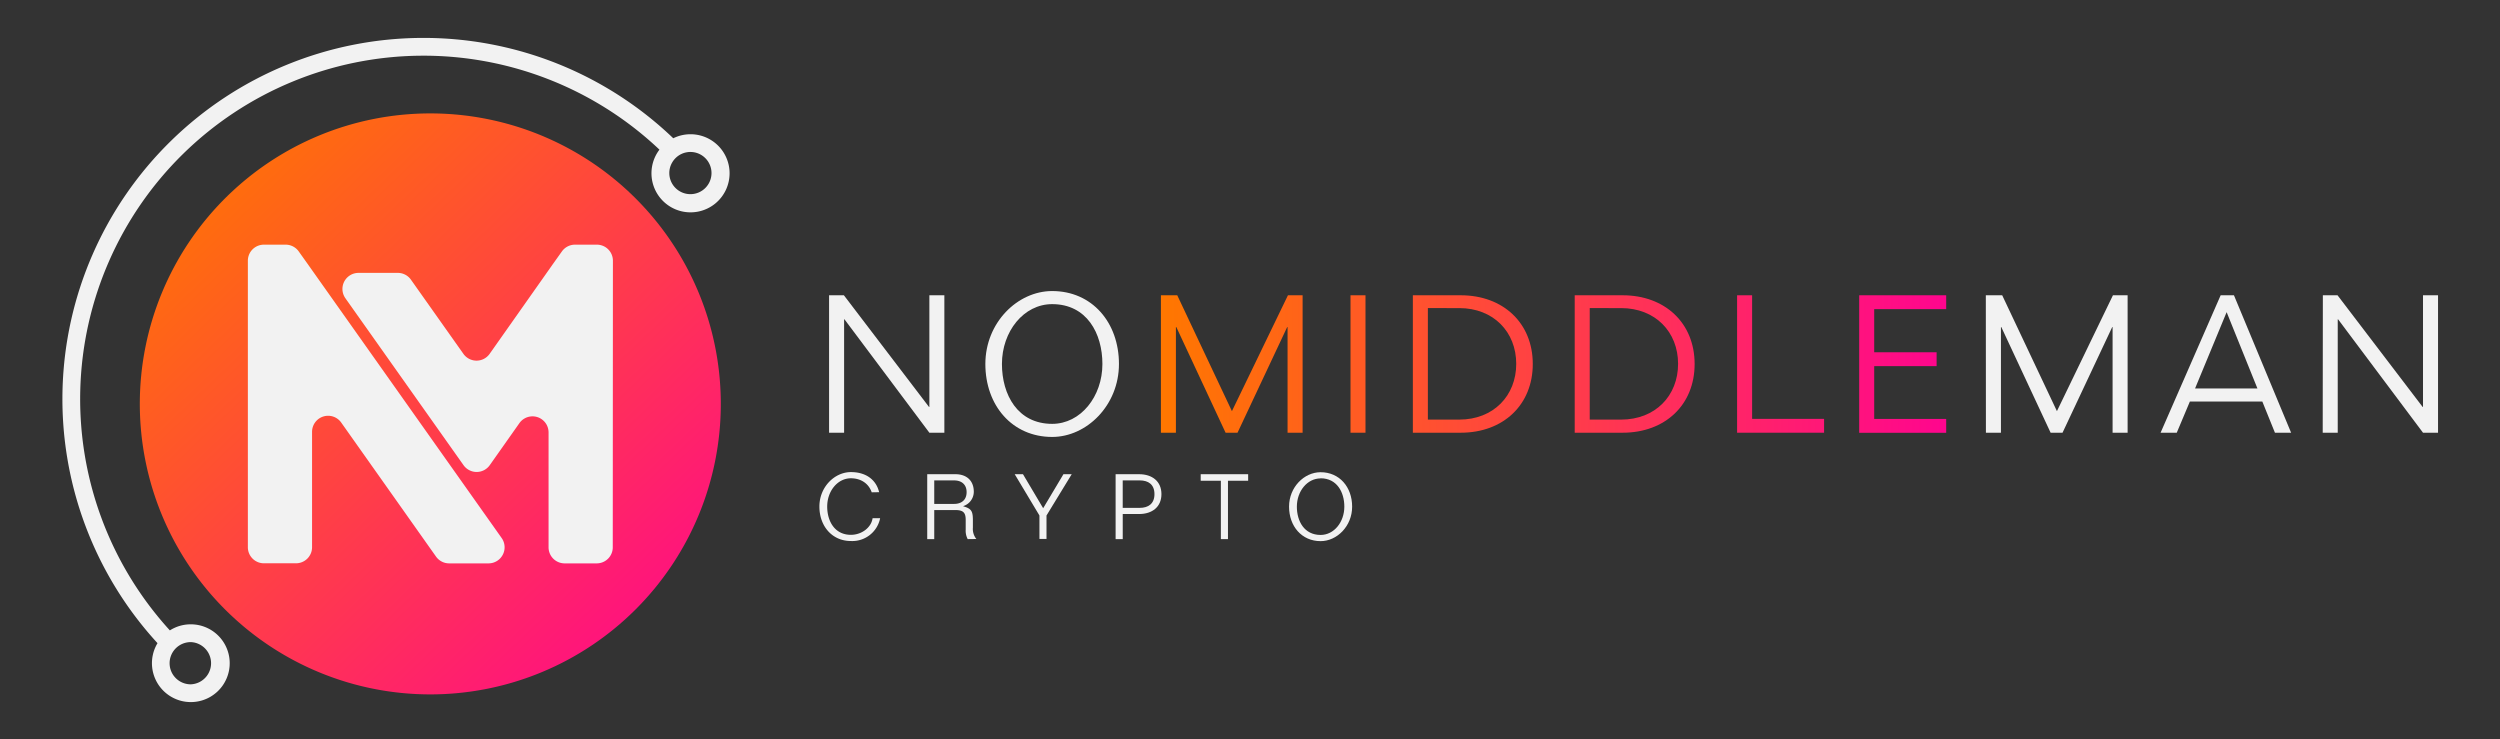 <svg id="Layer_1" data-name="Layer 1" xmlns="http://www.w3.org/2000/svg" xmlns:xlink="http://www.w3.org/1999/xlink" viewBox="0 0 852 252"><rect x="0" y="0" width="852" height="252" fill="#333333" stroke="none"/><defs><style>.cls-1{fill:#f2f2f2;}.cls-2{fill:url(#linear-gradient);}.cls-3{fill:url(#linear-gradient-7);}</style><linearGradient id="linear-gradient" x1="396.7" y1="124.05" x2="676.2" y2="124.05" gradientUnits="userSpaceOnUse"><stop offset="0" stop-color="#f70"/><stop offset="1" stop-color="#ff0095"/></linearGradient><linearGradient id="linear-gradient-7" x1="61.12" y1="48.13" x2="247.46" y2="243.24" xlink:href="#linear-gradient"/></defs><title>fullcolorlight</title><path class="cls-1" d="M282.55,100.63h5.05l29,38.05h.13V100.63h5.11v46.84h-5.11L287.8,108.83h-.13v38.64h-5.12Z"/><path class="cls-1" d="M358.58,99.19c13.64,0,22.76,10.76,22.76,24.86s-11,24.86-22.76,24.86c-13.65,0-22.77-10.76-22.77-24.86S346.77,99.19,358.58,99.19Zm0,4.46c-9.71,0-17.12,9.31-17.12,20.4,0,10.43,5.31,20.4,17.12,20.4,9.71,0,17.12-9.31,17.12-20.4C375.7,113.62,370.38,103.65,358.58,103.65Z"/><path class="cls-2" d="M395.64,100.63h5.57l18.63,39.49,19.09-39.49h5v46.84H438.8v-36h-.13l-16.92,36h-4.07l-16.79-36h-.14v36h-5.11Z"/><path class="cls-2" d="M460.25,100.63h5.11v46.84h-5.11Z"/><path class="cls-2" d="M481.5,100.63h16.33c14.43,0,24.54,9.45,24.54,23.42s-10.11,23.42-24.54,23.42H481.5ZM486.62,143h10.69c11.68,0,19.42-8.14,19.42-19s-7.74-19-19.42-19H486.62Z"/><path class="cls-2" d="M536.66,100.63H553c14.43,0,24.53,9.45,24.53,23.42s-10.1,23.42-24.53,23.42H536.66ZM541.78,143h10.69c11.68,0,19.42-8.14,19.42-19s-7.74-19-19.42-19H541.78Z"/><path class="cls-2" d="M592,100.63h5.12v42.12h24.53v4.72H592Z"/><path class="cls-2" d="M633.61,100.63h29.65v4.72H638.73v14.7H660v4.72H638.73v18h24.53v4.72H633.61Z"/><path class="cls-1" d="M676.77,100.63h5.58L701,140.12l19.09-39.49h5v46.84h-5.12v-36h-.13l-16.93,36h-4.06l-16.8-36h-.13v36h-5.12Z"/><path class="cls-1" d="M756.8,100.63h4.53l19.48,46.84H775.3L771,136.84H746.31l-4.47,10.63h-5.51Zm-8.72,31.75h21.25l-10.49-26Z"/><path class="cls-1" d="M791.63,100.63h5l29,38.05h.13V100.63h5.12v46.84h-5.12l-28.93-38.64h-.13v38.64h-5.12Z"/><path class="cls-1" d="M297.08,167.78C296,164.65,293.24,163,290,163c-4.58,0-8.09,4.4-8.09,9.63,0,4.93,2.51,9.64,8.09,9.64,3.56,0,6.91-2.39,7.38-5.67h2.57a9.68,9.68,0,0,1-9.95,7.78c-6.44,0-10.75-5.09-10.75-11.75s5.17-11.74,10.75-11.74c5.05,0,8.58,2.54,9.61,6.85Z"/><path class="cls-1" d="M329.79,183.73a6.18,6.18,0,0,1-.68-3.25v-3.31c0-2.54-.9-3.35-3.62-3.35h-7.1v9.91H316V161.61h9.61c3.72,0,6.26,2.11,6.26,6a5.16,5.16,0,0,1-3.6,4.87v.06c2.73.81,3.29,1.55,3.29,4.77v2.48a5.52,5.52,0,0,0,1.18,3.9Zm-11.4-12h6.82c2.38,0,4.21-1.3,4.21-4s-1.83-4-4.21-4h-6.82Z"/><path class="cls-1" d="M354.24,175.68l-8.43-14.07h2.82l6.88,11.59,6.91-11.59h2.82l-8.59,14.07v8h-2.41Z"/><path class="cls-1" d="M380.2,161.61h8c4.46,0,7.62,2.42,7.62,6.79s-3.16,6.78-7.62,6.78h-5.57v8.55H380.2Zm2.42,11.47h5.82c2.85,0,5-1.37,5-4.68s-2.11-4.68-5-4.68h-5.82Z"/><path class="cls-1" d="M425.37,161.61v2.23h-6.88v19.89h-2.42V163.84H409.2v-2.23Z"/><path class="cls-1" d="M450.06,160.93c6.45,0,10.75,5.08,10.75,11.74s-5.17,11.75-10.75,11.75c-6.44,0-10.75-5.09-10.75-11.75S444.48,160.93,450.06,160.93Zm0,2.11c-4.58,0-8.09,4.4-8.09,9.63,0,4.93,2.51,9.64,8.09,9.64,4.59,0,8.09-4.4,8.09-9.64C458.15,167.75,455.64,163,450.06,163Z"/><circle class="cls-1" cx="146.65" cy="134.77" r="82.98"/><path class="cls-1" d="M65,212.77a13.16,13.16,0,0,0-7.11,2.07A117,117,0,0,1,224.74,51a13.31,13.31,0,1,0,4.71-3.88A123.05,123.05,0,0,0,53.68,219.19,13.25,13.25,0,1,0,65,212.77ZM229.09,55.36a7.18,7.18,0,0,1,5.08-3.48,6.08,6.08,0,0,1,1.13-.09A7.19,7.19,0,1,1,228.1,59,7.07,7.07,0,0,1,229.09,55.36ZM65,233.22a7.2,7.2,0,0,1-7.2-7.19,7.07,7.07,0,0,1,.35-2.22,7.22,7.22,0,0,1,4.12-4.44,7.3,7.3,0,0,1,2.73-.54,7.2,7.2,0,0,1,0,14.39Z"/><path class="cls-3" d="M146.65,38.65a99,99,0,1,0,99,99A99,99,0,0,0,146.65,38.65ZM166.46,192H153.07a5.48,5.48,0,0,1-4.47-2.31L116.28,144a5.47,5.47,0,0,0-9.93,3.16v39.33a5.47,5.47,0,0,1-5.47,5.48H89.94a5.47,5.47,0,0,1-5.47-5.48V88.85a5.47,5.47,0,0,1,5.47-5.47h7.4a5.46,5.46,0,0,1,4.47,2.31l2.85,4,66.27,93.62A5.48,5.48,0,0,1,166.46,192Zm42.37-5.48a5.47,5.47,0,0,1-5.47,5.48H192.42a5.47,5.47,0,0,1-5.47-5.48V147.37a5.47,5.47,0,0,0-9.94-3.16l-10.1,14.32a5.47,5.47,0,0,1-8.94,0l-40.27-56.9A5.48,5.48,0,0,1,122.17,93l13.43,0a5.47,5.47,0,0,1,4.45,2.32l17.88,25.27a5.47,5.47,0,0,0,8.94,0l21.76-30.88,2.85-4A5.48,5.48,0,0,1,196,83.38h7.41a5.47,5.47,0,0,1,5.47,5.47Z"/></svg>